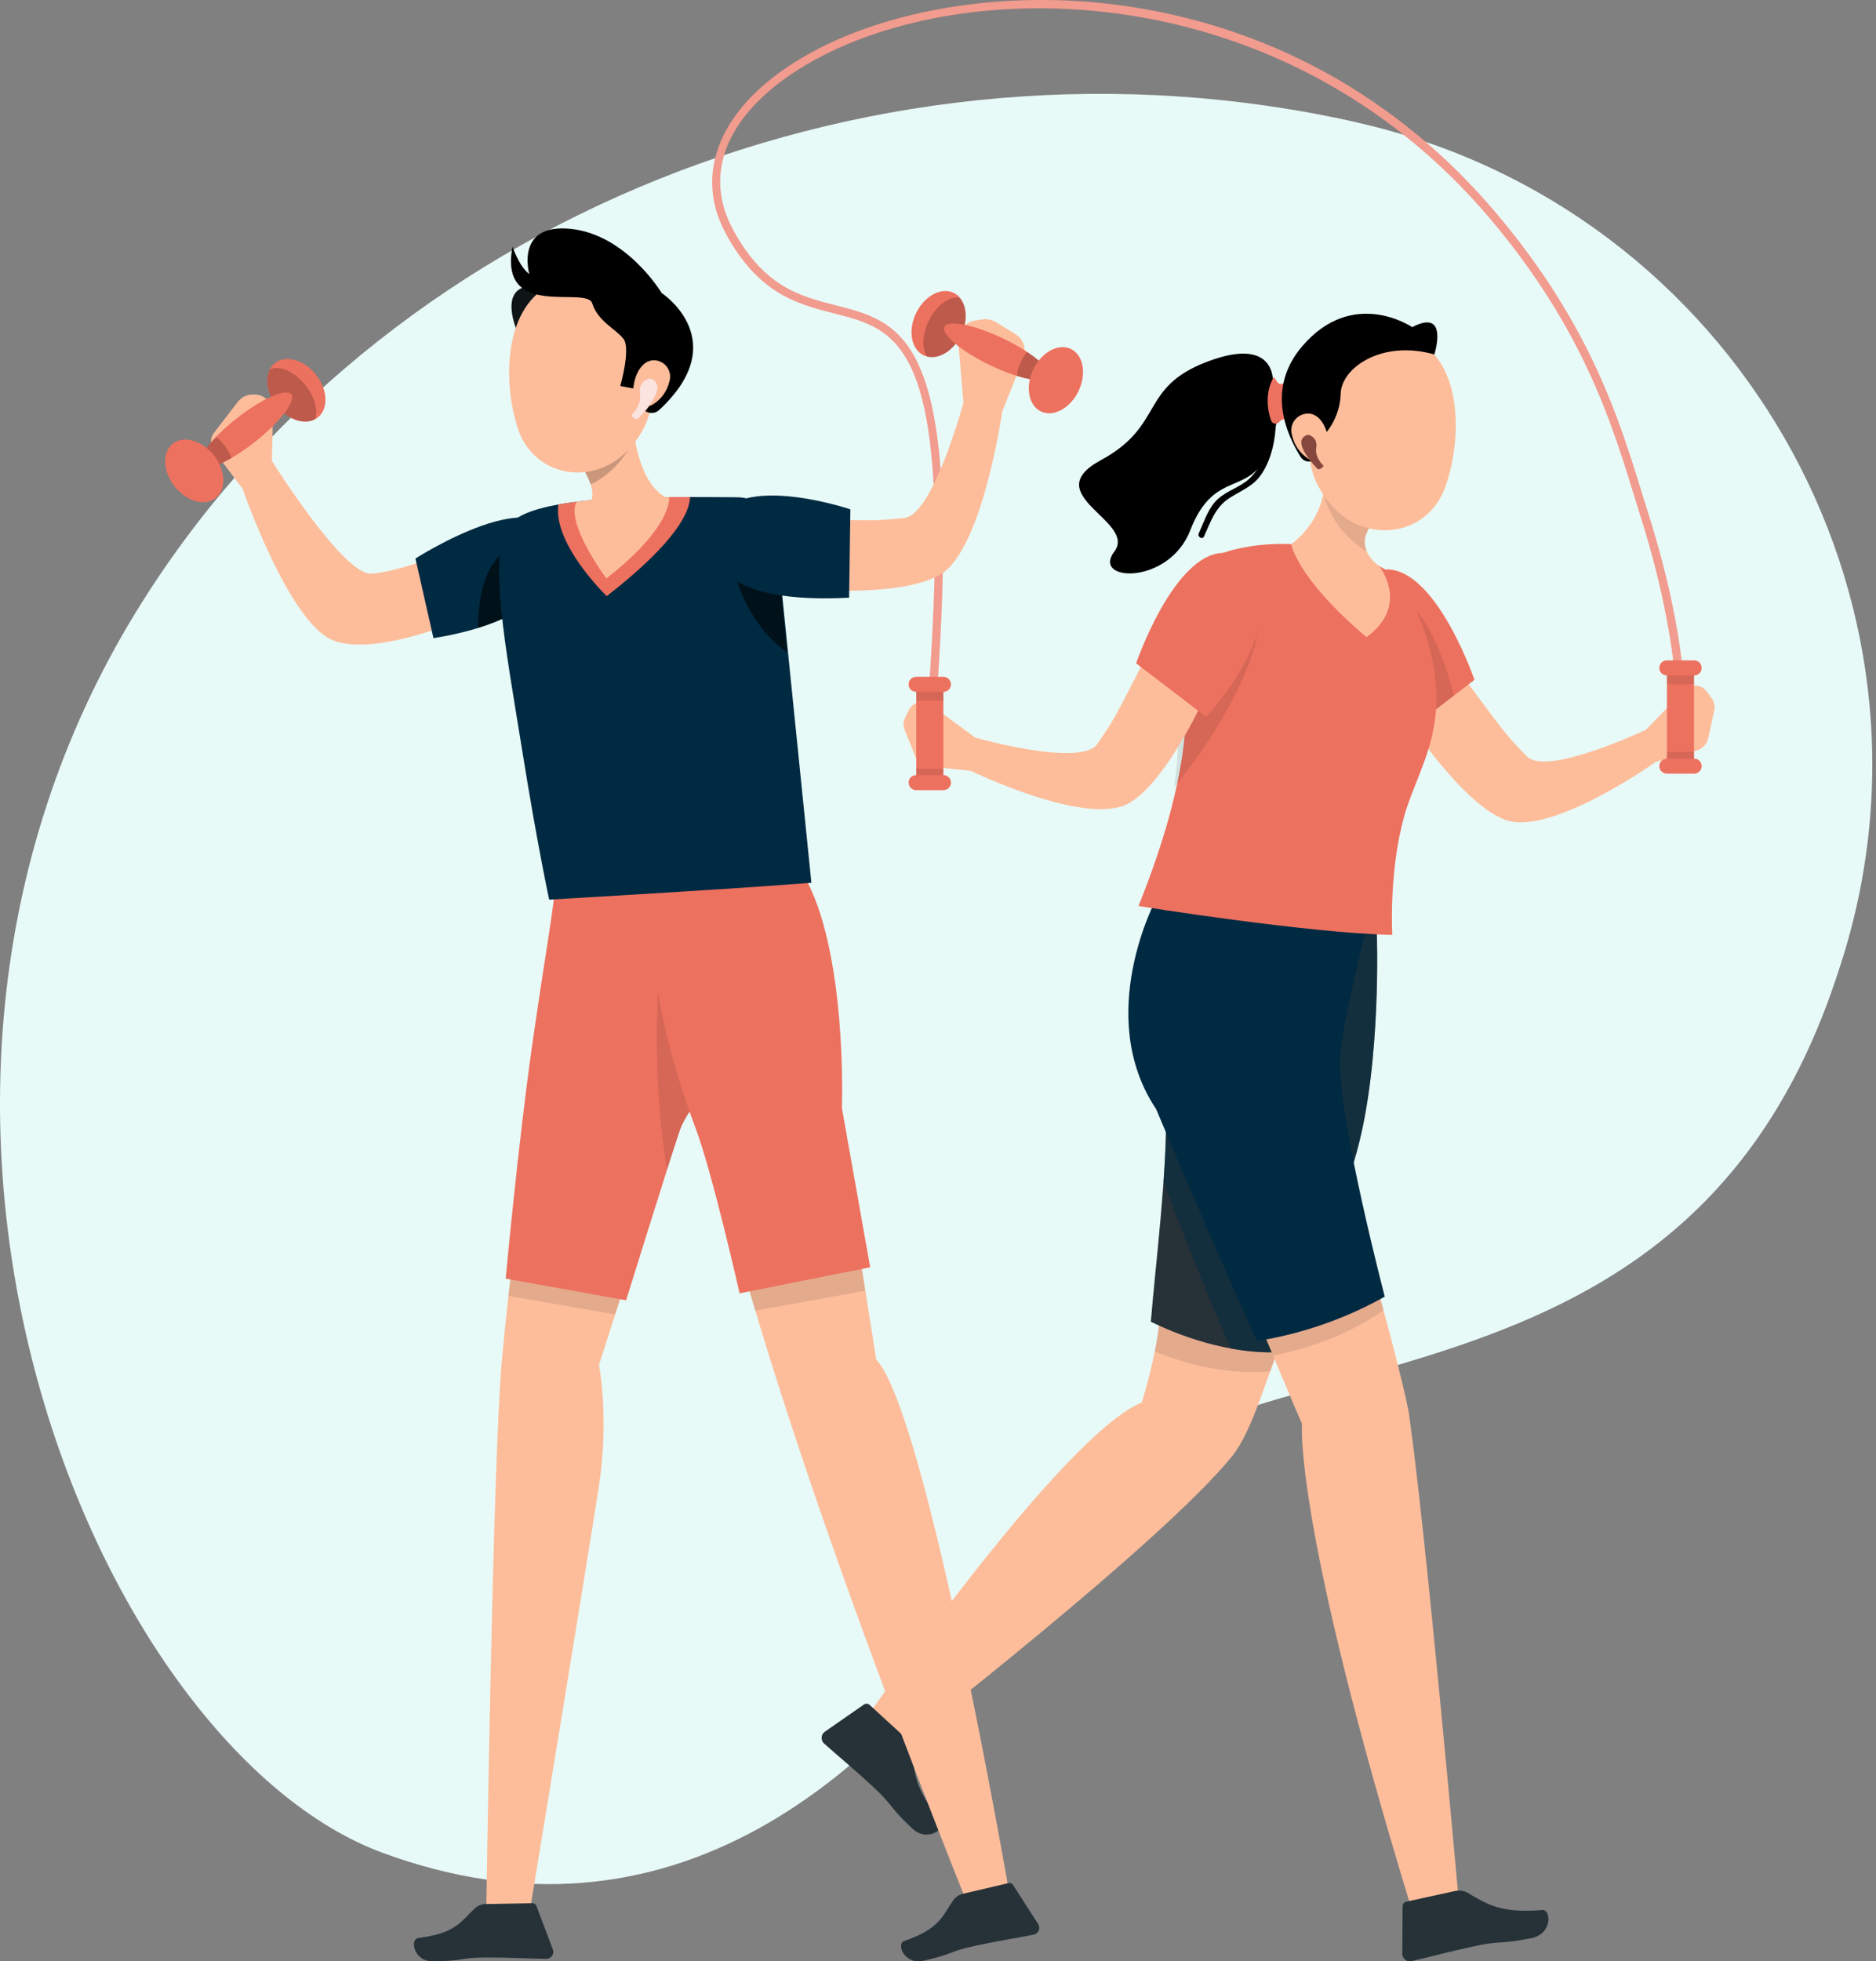 <svg width="200" height="209" viewBox="0 0 200 209" fill="none" xmlns="http://www.w3.org/2000/svg">
<rect x="0" y="0" width="200" height="209" fill="#808080" stroke="none"/>
<path d="M144.832 13.091C184.812 22.174 208.815 63.702 196.258 102.687C196.01 103.473 195.74 104.26 195.47 105.057C177.929 156.024 126.105 139.301 110.16 164.785C94.216 190.268 71.098 208.586 40.795 197.434C10.503 186.281 -18.203 118.591 14.483 65.232C40.18 23.295 93.957 1.518 144.832 13.08L144.832 13.091Z" fill="#E8FAF7"/>
<path d="M149.533 75.928C149.533 75.928 155.535 85.406 160.378 87.331C165.221 89.255 176.516 81.186 176.516 81.186L180.995 79.941C181.574 79.726 181.996 79.226 182.125 78.625L182.761 75.685C182.854 75.255 182.761 74.797 182.504 74.44L181.989 73.717C181.417 72.916 180.265 72.83 179.585 73.531L175.472 77.759C175.472 77.759 164.885 82.788 162.753 80.578C160.564 78.303 160.643 78.396 156.172 72.372L149.526 75.913L149.533 75.928Z" fill="#FDBD9B"/>
<path d="M145.749 61.299C143.724 62.515 141.127 68.352 149.712 78.16L157.194 72.444C157.194 72.444 152.079 57.5 145.749 61.291V61.299Z" fill="#ED715F"/>
<path opacity="0.1" d="M154.999 74.125C153.346 67.572 151.028 65.076 151.028 65.076L149.54 67.172L146.829 70.992L147.516 75.406C148.153 76.285 148.882 77.208 149.726 78.167L155.013 74.132L154.999 74.125Z" fill="black"/>
<path d="M123.63 140.482C123.308 144.481 121.727 149.438 121.727 149.438C113.207 152.929 92.44 182.939 92.44 182.939L95.809 186.136C95.809 186.136 123.98 164.325 131.377 155.14C133.537 152.457 135.032 146.698 136.599 143.043C130.483 143.544 126.048 141.677 123.63 140.482Z" fill="#FDBD9B"/>
<path d="M96.589 185.228L92.712 181.672C92.54 181.515 92.29 181.501 92.104 181.629L87.948 184.519C87.576 184.77 87.483 185.278 87.733 185.65C87.769 185.7 87.805 185.743 87.847 185.778C89.486 187.238 90.995 188.468 92.998 190.321C95.366 192.503 94.5 192.231 97.247 194.835C98.907 196.402 100.967 194.778 100.345 194.034C97.469 190.629 97.448 188.769 97.262 186.444C97.197 185.972 96.954 185.535 96.589 185.228Z" fill="#263238"/>
<path opacity="0.1" d="M123.63 140.482C123.537 141.626 123.343 142.843 123.107 144.001C125.418 144.967 130.175 146.577 135.404 146.133C135.805 145.024 136.199 143.966 136.592 143.036C130.476 143.536 126.04 141.669 123.622 140.475L123.63 140.482Z" fill="black"/>
<path d="M124.324 118.005C124.431 125.095 123.172 134.823 122.693 140.84C125.111 142.034 131.034 144.538 137.15 144.037C139.318 138.98 141.986 132.37 144.654 122.691C147.308 113.076 146.779 99.363 146.779 99.363L122.6 97.854C121.655 112.604 124.324 118.012 124.324 118.012V118.005Z" fill="#263238"/>
<path opacity="0.5" d="M146.779 99.363L122.6 97.854C121.655 112.604 124.324 118.012 124.324 118.012C124.36 120.438 124.238 123.17 124.038 125.953C125.504 129.83 128.48 137.535 131.234 143.701C133.101 144.044 135.119 144.209 137.15 144.044C139.318 138.987 141.986 132.377 144.654 122.698C147.308 113.084 146.779 99.37 146.779 99.37V99.363Z" fill="#002A42"/>
<path d="M150.27 151.041C149.855 148.093 146.893 137.392 146.893 137.392C140.97 140.553 136.907 141.576 134.632 141.855C135.705 144.374 137.822 149.503 138.802 151.713C138.802 151.713 137.88 162.222 150.47 203.369L155.52 202.568C155.52 202.568 152.072 163.838 150.262 151.041H150.27Z" fill="#FDBD9B"/>
<path d="M155.055 201.516L149.919 202.639C149.697 202.69 149.533 202.883 149.533 203.112L149.497 208.176C149.497 208.627 149.848 208.992 150.298 208.999C150.356 208.999 150.413 208.999 150.47 208.985C152.602 208.484 154.483 207.962 157.151 207.389C160.299 206.71 159.584 207.261 163.289 206.517C165.521 206.066 165.385 203.448 164.412 203.526C159.97 203.913 158.439 202.861 156.436 201.674C156.007 201.452 155.52 201.402 155.055 201.516Z" fill="#263238"/>
<path opacity="0.1" d="M146.893 137.392C140.97 140.553 136.907 141.576 134.632 141.855C134.925 142.549 135.304 143.444 135.712 144.424C137.872 144.044 142.773 142.886 147.501 139.638C147.136 138.293 146.893 137.392 146.893 137.392Z" fill="black"/>
<path d="M147.63 138.171C147.63 138.171 142.737 119.472 142.859 113.134C142.93 109.392 145.799 98.447 145.799 98.447L123.272 95.772C123.272 95.772 116.576 108.198 123.258 118.191C123.258 118.191 128.802 131.375 134.003 142.886C136.277 142.557 141.771 141.462 147.623 138.171H147.63Z" fill="#002A42"/>
<path d="M135.369 44.159C135.448 46.677 134.89 49.867 132.708 51.398C131.663 52.128 130.39 52.5 129.532 53.487C128.716 54.417 128.308 55.726 127.8 56.835C127.629 57.214 128.187 57.543 128.358 57.164C129.06 55.633 129.546 54.081 131.005 53.115C132.307 52.257 133.588 51.863 134.496 50.511C135.698 48.715 136.084 46.29 136.02 44.166C136.006 43.751 135.362 43.751 135.369 44.166V44.159Z" fill="black"/>
<path d="M135.705 40.918C135.705 40.918 136.277 35.66 128.694 38.543C121.434 41.304 124.195 45.339 117.356 49.037C110.517 52.736 121.255 55.533 118.794 58.781C116.333 62.028 124.61 62.386 126.892 56.513C129.174 50.64 132.328 52.428 134.446 49.517C135.698 47.8 136.249 44.159 136.249 44.159L135.705 40.918Z" fill="black"/>
<path d="M137.922 44.788C137.922 44.788 136.992 44.595 136.706 44.71C136.613 44.745 136.492 44.853 136.363 44.981C136.098 45.26 135.626 45.167 135.505 44.803C135.154 43.758 134.789 41.877 135.812 40.153C135.812 40.153 136.206 40.868 136.449 40.918C136.807 41.004 137.801 40.31 137.801 40.31L137.922 44.795V44.788Z" fill="#ED715F"/>
<path d="M121.369 96.544C121.369 96.544 139.375 99.434 148.431 99.621C148.431 99.621 148.031 92.918 149.712 86.944C151.386 80.971 156.128 75.928 150.363 63.581C147.208 56.828 129.002 55.898 126.234 62.2C123.372 68.724 131.048 72.408 121.376 96.544H121.369Z" fill="#ED715F"/>
<path d="M146.113 56.077L141.235 50.468C141.485 55.433 137.658 57.979 137.658 57.979C137.658 57.979 138.158 61.506 145.684 67.894C150.37 64.482 147.043 60.326 147.043 60.326C147.043 60.326 144.311 58.559 146.113 56.084V56.077Z" fill="#FDBD9B"/>
<path opacity="0.1" d="M145.727 58.781C145.405 58.065 145.348 57.135 146.114 56.077L141.235 50.468C141.271 51.212 141.213 51.892 141.092 52.521C141.435 54.009 142.487 56.792 145.72 58.781H145.727Z" fill="black"/>
<path d="M139.761 42.363C139.403 47.879 139.139 50.203 141.542 53.358C145.162 58.108 152.022 57.336 154.018 52.049C155.814 47.278 156.1 39.03 151.007 36.204C147.387 34.151 142.787 35.417 140.734 39.037C140.155 40.053 139.818 41.197 139.761 42.363Z" fill="#FDBD9B"/>
<path d="M141.099 46.426C141.099 46.426 142.859 44.724 142.93 41.948C143.002 39.173 147.358 36.182 152.917 37.771C152.917 37.771 154.519 32.785 150.556 34.859C150.556 34.859 144.232 30.538 138.803 36.926C135.025 41.369 137.071 46.176 138.667 48.694C139.153 49.459 140.312 49.281 140.548 48.408L141.099 46.426Z" fill="black"/>
<path d="M137.744 46.383C137.966 47.406 138.581 48.3 139.453 48.873C140.627 49.617 141.621 48.665 141.635 47.335C141.635 46.14 141.034 44.316 139.697 44.087C138.724 43.951 137.815 44.631 137.679 45.604C137.644 45.861 137.665 46.126 137.744 46.376V46.383Z" fill="#FDBD9B"/>
<path d="M139.432 46.326C139.432 46.326 140.483 46.505 140.333 47.671C140.333 47.671 140.054 48.587 141.106 49.645C141.106 49.645 140.891 50.01 140.512 50.01C140.512 50.01 137.393 46.927 139.425 46.333L139.432 46.326Z" fill="#ED715F"/>
<path opacity="0.5" d="M139.432 46.326C139.432 46.326 140.483 46.505 140.333 47.671C140.333 47.671 140.054 48.587 141.106 49.645C141.106 49.645 140.891 50.01 140.512 50.01C140.512 50.01 137.393 46.927 139.425 46.333L139.432 46.326Z" fill="#1E1E1E"/>
<path opacity="0.1" d="M134.117 67.229L131.892 66.041L125.647 68.295C125.647 68.295 125.575 68.481 125.447 68.817C125.59 72.544 126.055 77.316 125.175 83.897C133.48 73.553 134.117 67.222 134.117 67.222V67.229Z" fill="black"/>
<path d="M129.26 72.494C129.26 72.494 124.91 82.838 120.454 85.535C115.997 88.232 103.521 82.144 103.521 82.144L98.893 81.658C98.285 81.536 97.784 81.121 97.555 80.549L96.439 77.752C96.275 77.344 96.289 76.879 96.489 76.478L96.875 75.684C97.305 74.805 98.428 74.526 99.215 75.105L103.972 78.596C103.972 78.596 115.246 81.808 116.984 79.276C118.773 76.672 118.701 76.779 122.12 70.097L129.26 72.494Z" fill="#FDBD9B"/>
<path d="M132.564 59.539C134.589 60.755 137.186 66.592 128.601 76.4L121.119 70.684C121.119 70.684 126.241 55.74 132.564 59.532V59.539Z" fill="#ED715F"/>
<path d="M99.558 78.031L98.692 77.959C102.083 36.726 96.267 35.252 88.899 33.385C85.115 32.427 80.83 31.339 77.339 24.808C74.091 18.735 76.538 12.153 83.87 7.189C92.411 1.409 105.832 -1.159 118.894 0.493C130.097 1.909 146.264 6.953 159.691 22.934C169.534 34.651 172.61 44.645 175.086 52.679C175.314 53.415 175.536 54.138 175.758 54.839C180.072 68.545 179.614 75.964 179.592 76.271L178.727 76.214C178.727 76.142 179.185 68.631 174.928 55.104C174.706 54.395 174.485 53.673 174.256 52.936C171.809 44.981 168.755 35.081 159.033 23.499C136.234 -3.649 100.402 -2.955 84.356 7.904C77.325 12.661 75.043 18.67 78.104 24.393C81.416 30.588 85.329 31.583 89.114 32.541C92.884 33.5 96.453 34.401 98.556 40.446C100.817 46.941 101.139 58.888 99.565 78.031H99.558Z" fill="#ED715F"/>
<g opacity="0.3">
<path d="M99.558 78.031L98.692 77.959C102.083 36.726 96.267 35.252 88.899 33.385C85.115 32.427 80.83 31.339 77.339 24.808C74.091 18.735 76.538 12.153 83.87 7.189C92.411 1.409 105.832 -1.159 118.894 0.493C130.097 1.909 146.264 6.953 159.691 22.934C169.534 34.651 172.61 44.645 175.086 52.679C175.314 53.415 175.536 54.138 175.758 54.839C180.072 68.545 179.614 75.964 179.592 76.271L178.727 76.214C178.727 76.142 179.185 68.631 174.928 55.104C174.706 54.395 174.485 53.673 174.256 52.936C171.809 44.981 168.755 35.081 159.033 23.499C136.234 -3.649 100.402 -2.955 84.356 7.904C77.325 12.661 75.043 18.67 78.104 24.393C81.416 30.588 85.329 31.583 89.114 32.541C92.884 33.5 96.453 34.401 98.556 40.446C100.817 46.941 101.139 58.888 99.565 78.031H99.558Z" fill="white"/>
</g>
<path d="M100.574 72.923H97.684V83.06H100.574V72.923Z" fill="#ED715F"/>
<path opacity="0.1" d="M100.574 72.923H97.684V74.654H100.574V72.923Z" fill="black"/>
<path opacity="0.1" d="M100.574 81.901H97.684V83.06H100.574V81.901Z" fill="black"/>
<path d="M100.581 73.725H97.669C97.226 73.725 96.868 73.367 96.868 72.923C96.868 72.48 97.226 72.122 97.669 72.122H100.581C101.024 72.122 101.382 72.48 101.382 72.923C101.382 73.367 101.024 73.725 100.581 73.725Z" fill="#ED715F"/>
<path d="M100.581 84.197H97.669C97.226 84.197 96.868 83.84 96.868 83.396C96.868 82.953 97.226 82.595 97.669 82.595H100.581C101.024 82.595 101.382 82.953 101.382 83.396C101.382 83.84 101.024 84.197 100.581 84.197Z" fill="#ED715F"/>
<path d="M180.601 71.171H177.711V81.307H180.601V71.171Z" fill="#ED715F"/>
<path opacity="0.1" d="M180.601 71.171H177.711V72.902H180.601V71.171Z" fill="black"/>
<path opacity="0.1" d="M180.601 80.141H177.711V81.3H180.601V80.141Z" fill="black"/>
<path d="M180.615 71.972H177.704C177.26 71.972 176.902 71.614 176.902 71.171C176.902 70.727 177.26 70.37 177.704 70.37H180.615C181.059 70.37 181.416 70.727 181.416 71.171C181.416 71.614 181.059 71.972 180.615 71.972Z" fill="#ED715F"/>
<path d="M180.615 82.438H177.704C177.26 82.438 176.902 82.08 176.902 81.636C176.902 81.193 177.26 80.835 177.704 80.835H180.615C181.059 80.835 181.416 81.193 181.416 81.636C181.416 82.08 181.059 82.438 180.615 82.438Z" fill="#ED715F"/>
<path d="M49.955 65.705C49.955 65.705 40.29 70.04 35.562 68.259C30.833 66.478 25.861 52.078 25.861 52.078L22.799 48.022C22.378 47.456 22.378 46.684 22.807 46.126L25.353 42.821C25.718 42.349 26.269 42.07 26.856 42.041H27.02C28.172 41.991 29.131 42.928 29.102 44.08L28.987 49.116C28.987 49.116 36.613 61.32 39.589 61.127C42.565 60.934 47.415 58.902 47.415 58.902L49.955 65.698V65.705Z" fill="#FDBD9B"/>
<path d="M59.426 58.251C59.77 60.39 58.696 65.991 46.213 68.001L44.289 59.517C44.289 59.517 58.203 50.59 59.433 58.244L59.426 58.251Z" fill="#002A42"/>
<path d="M29.495 43.243C30.754 44.845 32.721 45.403 33.88 44.487C35.039 43.572 34.953 41.533 33.694 39.938C32.435 38.335 30.468 37.778 29.309 38.693C28.15 39.609 28.236 41.648 29.495 43.243Z" fill="#ED715F"/>
<path opacity="0.2" d="M29.495 43.243C28.487 41.962 28.243 40.417 28.773 39.38C29.76 38.858 31.398 39.559 32.578 41.054C33.573 42.32 33.931 43.758 33.58 44.681C32.407 45.296 30.661 44.709 29.503 43.243H29.495Z" fill="black"/>
<path d="M21.347 49.667C21.891 50.353 24.502 49.202 27.185 47.084C29.867 44.974 31.599 42.699 31.055 42.012C30.511 41.326 27.9 42.477 25.218 44.595C22.535 46.705 20.804 48.98 21.347 49.667Z" fill="#ED715F"/>
<path opacity="0.2" d="M24.674 48.801C23.029 49.753 21.719 50.132 21.348 49.667C20.976 49.195 21.684 47.964 23.036 46.555C23.351 46.791 23.644 47.077 23.908 47.413C24.259 47.857 24.502 48.329 24.674 48.801Z" fill="black"/>
<path d="M18.608 51.827C19.867 53.43 21.834 53.987 22.993 53.072C24.152 52.156 24.066 50.117 22.807 48.522C21.548 46.92 19.58 46.362 18.422 47.278C17.263 48.193 17.349 50.232 18.608 51.827Z" fill="#ED715F"/>
<path opacity="0.6" d="M56.979 63.802C55.692 64.947 53.767 66.041 50.956 66.914C51.071 58.308 55.227 58.23 55.227 58.23L56.021 58.68L56.972 63.795L56.979 63.802Z" fill="black"/>
<path d="M68.718 130.295L63.861 145.446C63.861 145.446 64.963 151.076 63.861 158.287C62.76 165.491 56.522 203.419 56.522 203.419L51.836 203.977C51.836 203.977 52.53 155.376 53.51 144.86C54.49 134.344 55.649 126.826 55.649 126.826L68.718 130.295Z" fill="#FDBD9B"/>
<path opacity="0.1" d="M55.649 126.826L68.719 130.295L65.585 140.06L54.204 138.092C54.962 131.268 55.649 126.826 55.649 126.826Z" fill="black"/>
<path d="M78.09 130.874C78.09 130.874 83.448 153.573 103.106 202.804L107.591 201.681C107.591 201.681 98.792 150.54 93.413 144.867L90.695 127.634L78.09 130.874Z" fill="#FDBD9B"/>
<path opacity="0.1" d="M90.694 127.634L92.254 137.534L80.5 139.659C78.734 133.707 78.082 130.867 78.082 130.867L90.687 127.627L90.694 127.634Z" fill="black"/>
<path d="M77.246 114.128C77.246 114.128 73.454 117.626 72.474 120.459C71.494 123.292 66.751 138.557 66.751 138.557L53.911 136.247C53.911 136.247 55.241 121.904 56.686 111.724C58.131 101.545 59.261 95.514 59.09 94.648L83.376 92.596C83.376 92.596 88.262 110.394 77.246 114.128Z" fill="#ED715F"/>
<path opacity="0.1" d="M73.168 104.07L77.195 114.178C76.766 114.586 73.39 117.819 72.474 120.466C72.224 121.188 71.723 122.734 71.122 124.622C69.305 114.378 70.307 103.118 70.307 103.118L73.168 104.07Z" fill="black"/>
<path d="M70.006 94.734C70.006 94.734 67.653 102.882 74.162 120.23C75.958 125.016 78.848 137.813 78.848 137.813L92.769 135.038L89.757 118.077C89.757 118.077 90.373 101.251 85.63 93.153L69.999 94.734H70.006Z" fill="#ED715F"/>
<path d="M51.886 202.89L56.765 202.804C56.98 202.804 57.158 202.947 57.208 203.154L58.968 207.811C59.061 208.219 58.811 208.62 58.403 208.713C58.353 208.727 58.296 208.734 58.246 208.734C56.221 208.698 54.419 208.584 51.901 208.591C48.925 208.591 49.683 208.949 46.185 208.999C44.074 209.027 43.688 206.631 44.582 206.509C48.674 205.994 49.096 204.757 50.677 203.297C51.021 203.018 51.457 202.868 51.901 202.89H51.886Z" fill="#263238"/>
<path d="M102.777 201.767L107.527 200.658C107.734 200.615 107.942 200.722 108.035 200.908L110.724 205.1C110.903 205.479 110.739 205.923 110.36 206.102C110.309 206.123 110.259 206.145 110.209 206.152C108.221 206.538 106.439 206.81 103.971 207.339C101.06 207.962 101.875 208.155 98.463 208.935C96.41 209.4 95.53 207.139 96.381 206.839C100.273 205.479 100.43 204.185 101.668 202.425C101.947 202.081 102.34 201.845 102.777 201.774V201.767Z" fill="#263238"/>
<path d="M56.6 30.517C56.6 30.517 53.288 30.245 55.055 35.116L57.215 33.092L58.618 30.381L56.593 30.517H56.6Z" fill="#263238"/>
<path opacity="0.6" d="M56.6 30.517C56.6 30.517 53.288 30.245 55.055 35.116L57.215 33.092L58.618 30.381L56.593 30.517H56.6Z" fill="black"/>
<path d="M86.502 94.062C86.502 94.062 80.972 94.556 58.546 95.865C58.546 95.865 57.294 90.078 55.706 80.184C53.896 68.903 51.829 58.516 54.497 55.712C57.523 52.528 71.959 52.972 78.59 52.986C80.722 52.986 82.503 54.61 82.711 56.735L86.502 94.062Z" fill="#002A42"/>
<path d="M73.568 52.958C73.533 54.474 72.195 57.686 64.684 63.523C64.684 63.523 58.932 57.994 59.526 53.759C63.546 53.043 69.026 52.943 73.568 52.958Z" fill="#ED715F"/>
<path d="M64.648 61.642C64.648 61.642 60.27 55.805 61.458 53.472C64.498 53.1 68.053 52.986 71.351 52.965C71.351 54.066 70.629 56.949 64.648 61.642Z" fill="#FDBD9B"/>
<path d="M64.527 59.961L61.651 54.975C63.833 53.415 63.31 51.999 62.159 49.874L67.216 42.692C67.424 46.233 68.039 51.355 70.986 53.008C70.986 53.008 71.115 53.587 70.679 54.689L64.527 59.968V59.961Z" fill="#FDBD9B"/>
<path opacity="0.2" d="M62.96 51.612C62.781 51.083 62.495 50.511 62.151 49.874L65.328 45.36C65.978 45.575 67.087 45.317 67.488 45.696C67.517 45.925 67.552 46.154 67.588 46.376C67.302 48.121 65.077 50.718 62.953 51.605L62.96 51.612Z" fill="black"/>
<path d="M69.477 36.704C69.684 42.112 69.884 44.395 67.445 47.42C63.775 51.977 57.087 51.04 55.262 45.811C53.631 41.097 53.567 33.013 58.625 30.381C62.223 28.463 66.694 29.823 68.611 33.421C69.155 34.437 69.448 35.56 69.477 36.704Z" fill="#FDBD9B"/>
<path d="M67.882 41.462L66.129 41.133C66.129 41.133 67.281 37.119 66.458 36.089C65.635 35.059 63.747 34.236 63.132 32.319C62.516 30.402 53.131 34.172 54.64 26.274C54.64 26.274 55.334 28.406 56.429 29.2C56.429 29.2 54.862 23.785 60.828 24.386C66.794 24.987 70.543 31.225 70.543 31.225C70.543 31.225 78.261 36.275 70.278 43.686C69.677 44.244 68.704 44.044 68.382 43.293L67.889 41.462H67.882Z" fill="black"/>
<path d="M71.351 40.696C71.108 41.691 70.485 42.556 69.612 43.093C68.439 43.786 67.495 42.828 67.516 41.533C67.545 40.367 68.182 38.593 69.498 38.4C70.457 38.292 71.322 38.979 71.43 39.938C71.458 40.195 71.43 40.453 71.351 40.696Z" fill="#FDBD9B"/>
<path d="M69.277 40.317C69.277 40.317 68.032 40.524 68.204 41.912C68.204 41.912 68.54 42.999 67.281 44.258C67.281 44.258 67.538 44.688 67.982 44.688C67.982 44.688 71.687 41.025 69.277 40.317Z" fill="#ED715F"/>
<path opacity="0.8" d="M69.277 40.317C69.277 40.317 68.032 40.524 68.204 41.912C68.204 41.912 68.54 42.999 67.281 44.258C67.281 44.258 67.538 44.688 67.982 44.688C67.982 44.688 71.687 41.025 69.277 40.317Z" fill="white"/>
<path opacity="0.6" d="M83.069 60.562L83.906 69.525C79.177 66.106 78.204 60.49 78.204 60.49L80.286 59.961L83.069 60.562Z" fill="black"/>
<path d="M84.571 62.708C84.571 62.708 95.73 63.852 100.237 61.234C104.744 58.616 106.854 43.829 106.854 43.829L109.1 38.207C109.487 37.241 109.122 36.132 108.228 35.588L106.175 34.329C105.745 34.065 105.238 33.965 104.744 34.036L103.979 34.151C102.863 34.315 102.061 35.324 102.161 36.454L102.712 42.907C102.712 42.907 99.472 54.882 96.417 55.189C93.277 55.504 93.398 55.497 85.901 55.289L84.578 62.701L84.571 62.708Z" fill="#FDBD9B"/>
<path d="M75.801 57.529C75.715 59.968 77.503 64.367 90.523 63.688L90.659 54.274C90.659 54.274 76.094 49.345 75.801 57.529Z" fill="#002A42"/>
<path d="M102.476 35.689C101.597 37.527 99.801 38.5 98.47 37.863C97.14 37.227 96.775 35.216 97.655 33.378C98.535 31.54 100.33 30.567 101.661 31.203C102.991 31.84 103.356 33.85 102.476 35.689Z" fill="#ED715F"/>
<path opacity="0.2" d="M102.476 35.689C103.177 34.222 103.077 32.663 102.333 31.761C101.26 31.468 99.815 32.512 98.992 34.229C98.298 35.681 98.27 37.162 98.814 37.992C100.094 38.336 101.668 37.384 102.476 35.696V35.689Z" fill="black"/>
<path d="M111.833 40.167C111.454 40.954 108.65 40.403 105.574 38.929C102.498 37.456 100.309 35.617 100.688 34.83C101.067 34.043 103.872 34.594 106.948 36.068C110.024 37.541 112.213 39.38 111.833 40.167Z" fill="#ED715F"/>
<path opacity="0.2" d="M108.399 40.052C110.209 40.617 111.576 40.696 111.833 40.167C112.091 39.623 111.132 38.579 109.501 37.498C109.251 37.799 109.022 38.142 108.843 38.529C108.6 39.036 108.464 39.551 108.399 40.052Z" fill="black"/>
<path d="M114.981 41.669C114.101 43.508 112.305 44.48 110.975 43.844C109.644 43.207 109.279 41.197 110.159 39.358C111.039 37.52 112.835 36.547 114.165 37.184C115.496 37.82 115.861 39.831 114.981 41.669Z" fill="#ED715F"/>
</svg>
